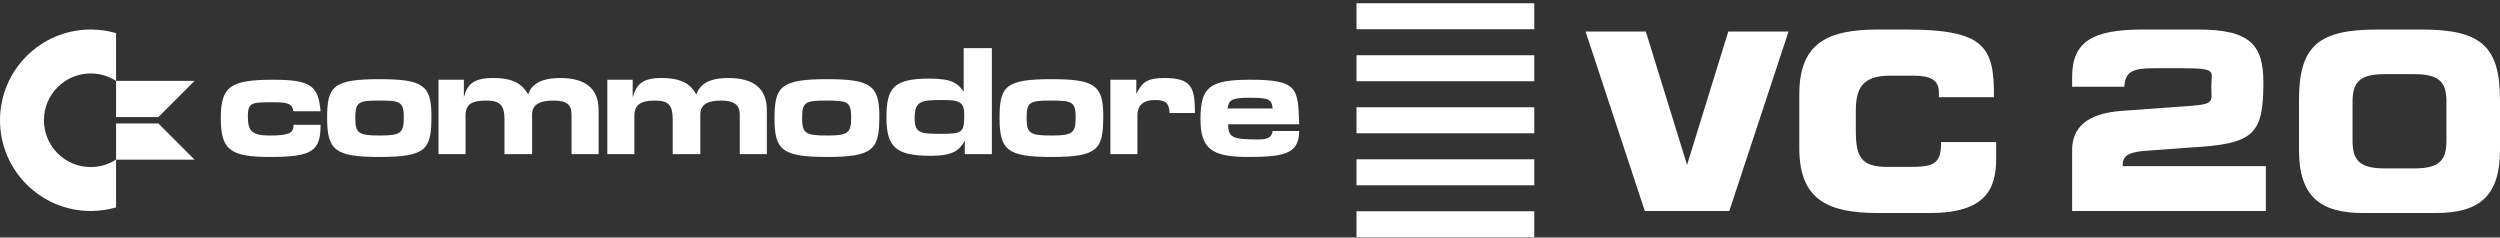 <?xml version="1.0" encoding="UTF-8" standalone="no"?><!DOCTYPE svg PUBLIC "-//W3C//DTD SVG 1.1//EN" "http://www.w3.org/Graphics/SVG/1.1/DTD/svg11.dtd"><svg width="100%" height="100%" viewBox="0 0 600 57" version="1.1" xmlns="http://www.w3.org/2000/svg" xmlns:xlink="http://www.w3.org/1999/xlink" xml:space="preserve" xmlns:serif="http://www.serif.com/" style="fill-rule:evenodd;clip-rule:evenodd;stroke-linejoin:round;stroke-miterlimit:2;"><rect x="0" y="0" width="600" height="57" fill="#333333" stroke="none"/><g id="commodore_vc20_flat"><g><g><g><path d="M27.855,49.775c-1.929,0.561 -3.97,0.862 -6.08,0.862c-12.018,-0 -21.775,-9.757 -21.775,-21.775c0,-12.018 9.757,-21.775 21.775,-21.775c2.11,0 4.151,0.301 6.08,0.862l-0,11.469c-1.753,-1.131 -3.84,-1.788 -6.08,-1.788c-6.2,-0 -11.233,5.033 -11.233,11.232c0,6.2 5.033,11.233 11.233,11.233c2.24,-0 4.327,-0.657 6.08,-1.789l-0,11.469Z" style="fill:#fff;"/><path d="M38.011,29.628l-10.156,0l-0,8.685l18.841,0l-8.685,-8.685Zm0,-1.532l8.685,-8.685l-18.841,-0l-0,8.685l10.156,-0Z" style="fill:#fff;"/></g><g><path d="M70.445,26.708l6.494,-0c-0.541,-6.088 -2.302,-7.573 -11.36,-7.573c-10.286,-0 -12.588,1.62 -12.588,9.193c0,7.58 2.167,9.341 11.771,9.341c10.145,-0 12.177,-1.356 12.177,-7.714l-6.494,-0c0,1.761 -0.675,2.571 -5.683,2.571c-4.333,-0 -5.278,-1.08 -5.278,-4.603c0,-3.382 0.945,-3.382 6.095,-3.382c3.786,0 4.461,0.412 4.866,2.167Z" style="fill:#fff;"/><path d="M151.842,19.135l-6.088,-0l0,17.853l6.494,-0l-0,-9.2c-0,-2.7 1.62,-3.652 4.866,-3.652c3.388,0 4.333,1.087 4.333,4.603l0,8.249l6.628,-0l0,-9.47c0,-2.565 1.897,-3.382 5.008,-3.382c2.977,0 4.462,0.952 4.462,3.382l0,9.47l6.499,-0l0,-10.55c0,-5.272 -3.246,-7.715 -9.199,-7.715c-5.143,0 -6.905,1.762 -7.715,3.928c-1.356,-2.301 -3.246,-3.928 -8.389,-3.928c-4.738,0 -5.953,1.627 -6.899,4.603l0,-4.191Z" style="fill:#fff;"/><path d="M111.327,19.135l-6.088,-0l-0,17.853l6.493,-0l-0,-9.2c-0,-2.7 1.356,-3.652 5.008,-3.652c3.381,0 4.333,1.222 4.333,4.603l-0,8.249l6.628,-0l-0,-9.47c-0,-2.565 2.025,-3.382 5.137,-3.382c2.976,0 4.333,0.817 4.333,3.382l-0,9.47l6.493,-0l-0,-10.55c-0,-5.272 -3.247,-7.715 -9.2,-7.715c-5.143,0 -7.033,1.897 -7.714,3.928c-1.351,-2.301 -3.247,-3.928 -8.39,-3.928c-4.867,0 -6.223,1.627 -7.033,4.603l-0,-4.191Z" style="fill:#fff;"/><path d="M272.713,19.135l-6.223,-0l-0,17.853l6.493,-0l-0,-9.335c-0,-2.43 1.491,-3.652 4.198,-3.652c2.706,0 3.381,0.811 3.516,3.112l6.088,-0c0,-6.088 -0.81,-8.39 -7.303,-8.39c-3.922,0 -5.278,0.817 -6.769,3.793l-0,-3.381Z" style="fill:#fff;"/><path d="M103.542,27.788c-0,-7.303 -2.032,-8.788 -12.447,-8.788c-11.231,-0 -12.587,1.755 -12.587,9.328c-0,7.715 1.896,9.341 12.587,9.341c11.366,-0 12.447,-1.896 12.447,-9.881Zm-18.271,0.411c0,-3.658 0.816,-4.063 5.413,-4.063c5.278,0 6.229,0.135 6.229,4.063c0,3.652 -0.681,4.327 -5.683,4.327c-5.278,-0 -5.959,-0.54 -5.959,-4.327Z" style="fill:#fff;"/><path d="M211.043,27.788c-0,-7.303 -2.161,-8.788 -12.582,-8.788c-11.231,-0 -12.581,1.89 -12.581,9.463c0,7.58 1.89,9.206 12.581,9.206c11.367,-0 12.582,-1.896 12.582,-9.881Zm-18.535,0.411c0,-3.658 0.817,-4.063 5.548,-4.063c5.278,0 6.224,0.135 6.224,4.063c-0,3.652 -0.676,4.327 -5.684,4.327c-5.413,-0 -6.088,-0.54 -6.088,-4.327Z" style="fill:#fff;"/><path d="M264.779,27.788c0,-7.303 -2.025,-8.788 -12.44,-8.788c-11.096,-0 -12.446,1.755 -12.446,9.328c-0,7.715 1.89,9.341 12.446,9.341c11.36,-0 12.44,-1.896 12.44,-9.881Zm-18.393,0.411c-0,-3.658 0.81,-4.063 5.548,-4.063c5.272,0 6.223,0.135 6.223,4.063c0,3.652 -0.681,4.327 -5.683,4.327c-5.413,-0 -6.088,-0.54 -6.088,-4.327Z" style="fill:#fff;"/><path d="M231.284,11.555l-0,10.415c-1.485,-2.025 -2.842,-3.105 -8.255,-3.105c-8.659,-0 -10.279,2.301 -10.279,9.334c-0,7.169 2.295,9.194 10.684,9.194c5.278,-0 6.899,-1.35 8.12,-3.652l0,3.247l6.493,-0l0,-25.433l-6.763,0Zm-4.738,12.446c3.652,0 4.873,0.54 4.873,3.382c0,4.333 -0.27,4.738 -5.413,4.738c-5.137,-0 -6.493,-0.135 -6.493,-3.793c-0,-4.192 1.626,-4.327 7.033,-4.327Z" style="fill:#fff;"/><path d="M301.92,33.471c-6.223,0 -7.168,-0.54 -7.168,-3.652l17.049,0c-0.27,-8.653 -0.27,-10.684 -11.771,-10.684c-9.746,-0 -11.912,1.755 -11.912,9.469c-0,7.169 2.847,8.924 10.691,9.065c8.794,-0 12.992,-0.411 12.992,-6.223l-6.358,-0c-0.276,1.35 -0.816,2.025 -3.523,2.025Zm-7.303,-7.438c0.27,-1.897 0.81,-2.572 5.137,-2.572c4.744,0 5.413,0.27 5.689,2.572l-10.826,-0Z" style="fill:#fff;"/></g></g></g><g><path d="M394.755,50.647l20.273,0l14.223,-43.084l-14.461,0l-9.898,32.016l-9.898,-32.016l-14.461,0l14.222,43.084Z" style="fill:#fff;fill-rule:nonzero;"/><path d="M431.829,35.532c0,12.616 7.082,15.591 18.983,15.591l12.378,0c13.271,0 15.889,-5.712 15.889,-12.972l-0,-4.047l-13.211,0c0,5.356 -1.785,5.951 -7.736,5.951l-5.177,-0c-6.249,-0 -7.558,-2.38 -7.558,-8.629l0,-4.641c0,-5.356 1.309,-8.629 8.272,-8.629l5.475,-0c3.927,-0 6.188,0.892 6.188,3.987l0,1.19l13.211,0c0.119,-12.199 -2.32,-16.246 -21.125,-16.246l-6.606,0c-11.901,0 -18.983,2.976 -18.983,15.591l0,12.854Z" style="fill:#fff;fill-rule:nonzero;"/><path d="M497.308,20.813l12.521,0c0.226,-3.718 2.079,-4.442 7.296,-4.442l6.764,-0c8.45,-0 6.823,0.773 6.823,4.284c0,4.225 1.329,4.404 -8.311,4.999l-13.131,0.952c-8.51,0.595 -11.962,4.106 -11.962,9.402l0,14.639l46.496,0l0,-10.771l-34.356,0c-0.076,-2.245 0.833,-3.451 6.367,-3.749l9.661,-0.714c15.412,-0.833 17.733,-2.975 17.733,-15.65c0,-8.986 -3.213,-12.676 -15.591,-12.676l-13.409,0c-11.902,0 -16.901,2.857 -16.901,11.366l0,2.36Z" style="fill:#fff;fill-rule:nonzero;"/><path d="M564.612,24.464c0,-4.463 1.429,-6.665 7.617,-6.665l7.3,-0c6.189,-0 7.617,2.202 7.617,6.665l0,9.283c0,4.463 -1.428,6.665 -7.617,6.665l-7.3,-0c-6.188,-0 -7.617,-2.202 -7.617,-6.665l0,-9.283Zm-12.853,11.544c-0,11.188 5.117,15.115 15.412,15.115l17.416,0c10.295,0 15.413,-3.927 15.413,-15.115l-0,-12.02c-0,-13.092 -4.761,-16.901 -18.864,-16.901l-10.513,0c-14.104,0 -18.864,3.809 -18.864,16.901l-0,12.02Z" style="fill:#fff;fill-rule:nonzero;"/></g><g><path d="M325.562,0.777l42.663,0l-0,6.237l-42.663,-0l0,-6.237" style="fill:#fff;"/><path d="M325.562,13.258l42.663,0l-0,6.237l-42.663,0l0,-6.237" style="fill:#fff;"/><path d="M325.562,25.74l42.663,-0l-0,6.244l-42.663,0l0,-6.244" style="fill:#fff;"/><path d="M325.562,38.229l42.663,0l-0,6.237l-42.663,-0l0,-6.237" style="fill:#fff;"/><path d="M325.562,50.71l42.663,0l-0,6.237l-42.663,-0l0,-6.237" style="fill:#fff;"/></g></g></svg>
